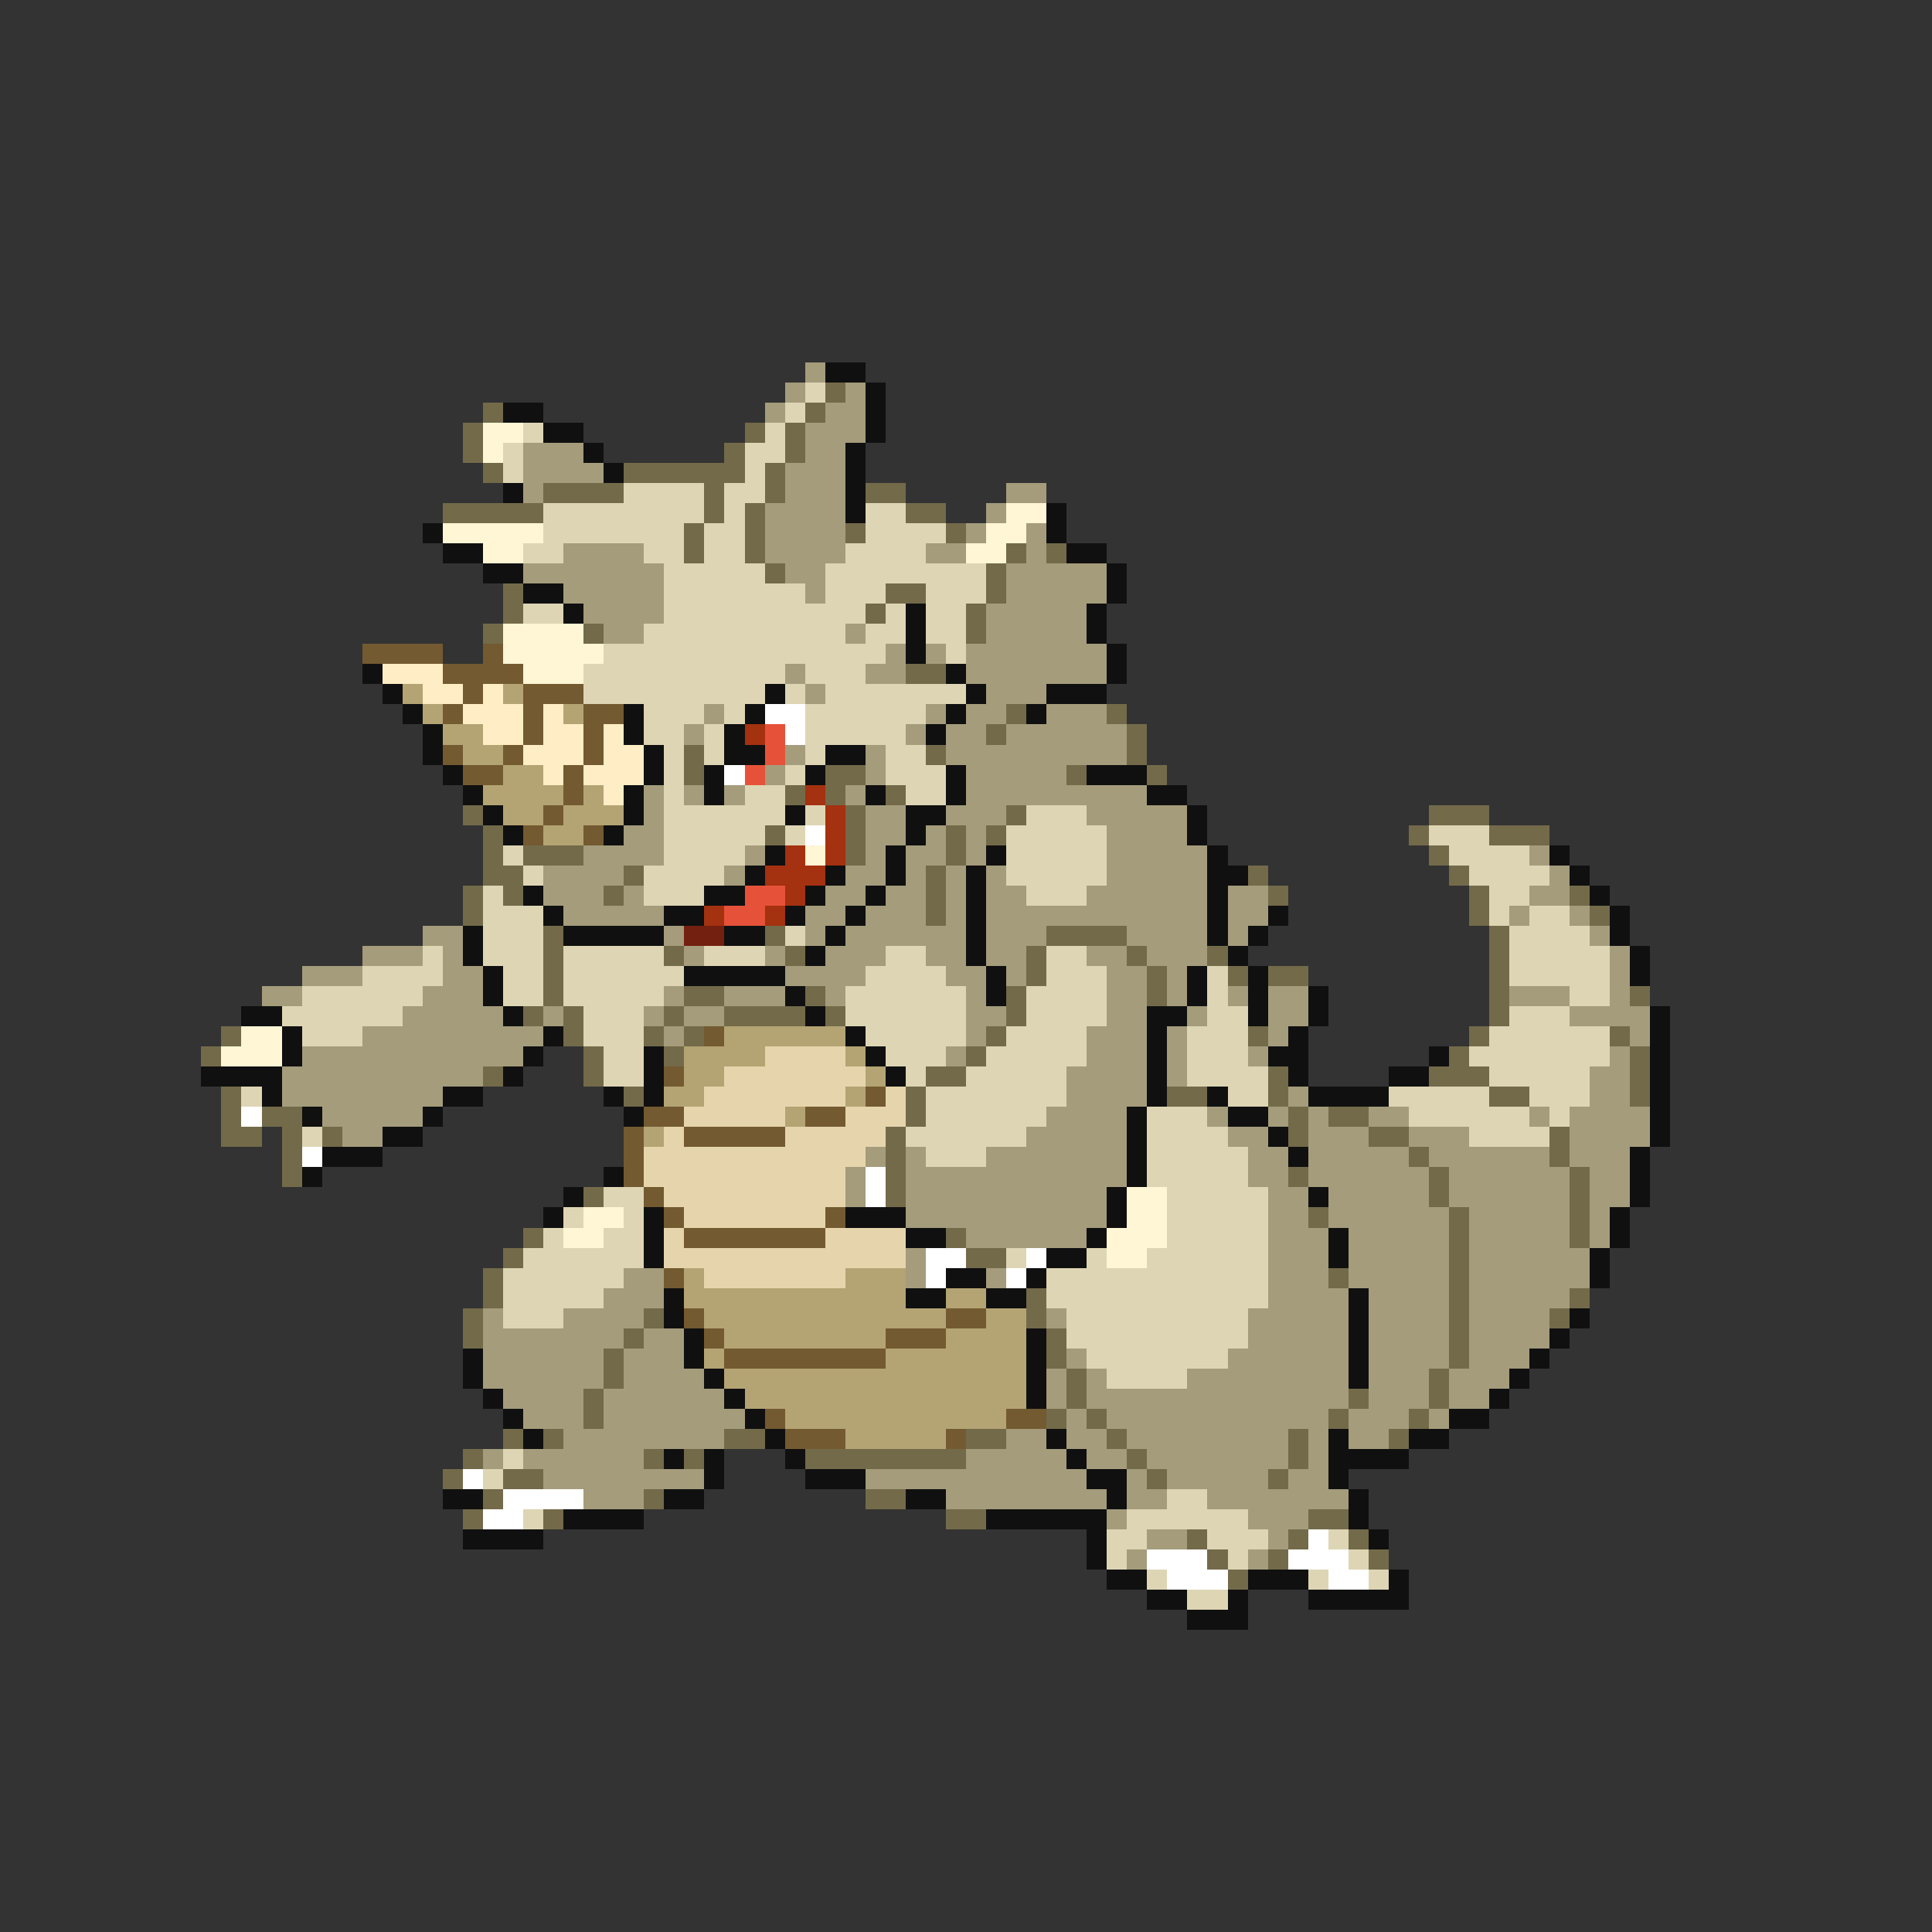 <svg xmlns="http://www.w3.org/2000/svg" viewBox="0 -0.5 96 96" shape-rendering="crispEdges">
<rect x="0" y="-0.5" width="96" height="96" fill="#333333" stroke="none"/>
<path stroke="#a49c7b" d="M40 18h1M39 19h1M42 19h1M38 20h1M41 20h2M40 21h3M26 22h3M40 22h2M26 23h4M39 23h3M26 24h1M39 24h3M50 24h2M38 25h4M49 25h1M38 26h4M48 26h1M51 26h1M28 27h4M38 27h4M46 27h2M51 27h1M26 28h7M39 28h2M50 28h5M28 29h5M40 29h1M50 29h5M29 30h4M49 30h5M30 31h2M42 31h1M49 31h5M44 32h1M46 32h1M48 32h7M39 33h1M43 33h2M48 33h7M40 34h1M49 34h3M35 35h1M46 35h1M48 35h2M52 35h3M34 36h1M45 36h1M47 36h2M50 36h6M39 37h1M43 37h1M47 37h9M38 38h1M43 38h1M48 38h5M32 39h1M34 39h1M36 39h1M42 39h1M48 39h9M32 40h1M43 40h2M47 40h3M54 40h5M31 41h2M43 41h2M46 41h1M48 41h1M55 41h4M29 42h4M37 42h1M43 42h1M45 42h2M48 42h1M55 42h5M76 42h1M27 43h4M36 43h1M42 43h2M45 43h1M47 43h1M49 43h1M55 43h5M77 43h1M27 44h3M31 44h1M41 44h2M44 44h2M47 44h1M49 44h2M54 44h6M61 44h2M76 44h2M28 45h5M40 45h2M43 45h3M47 45h1M49 45h11M61 45h2M75 45h1M78 45h1M21 46h2M33 46h1M40 46h1M42 46h6M49 46h3M56 46h4M61 46h1M79 46h1M18 47h3M22 47h1M34 47h1M38 47h1M41 47h3M46 47h2M49 47h2M54 47h2M57 47h3M80 47h1M15 48h3M22 48h2M39 48h4M47 48h2M50 48h1M55 48h2M58 48h1M80 48h1M13 49h2M21 49h3M33 49h1M36 49h3M41 49h1M48 49h1M55 49h2M58 49h1M61 49h1M63 49h2M75 49h3M80 49h1M20 50h5M27 50h1M32 50h1M34 50h2M48 50h2M55 50h2M59 50h1M63 50h2M78 50h4M18 51h9M33 51h1M48 51h1M54 51h3M58 51h1M63 51h1M81 51h1M15 52h11M47 52h1M54 52h3M58 52h1M62 52h1M80 52h1M14 53h10M53 53h4M58 53h1M79 53h2M14 54h8M53 54h4M64 54h1M79 54h2M16 55h5M52 55h4M60 55h1M63 55h1M65 55h1M68 55h2M76 55h1M78 55h4M17 56h2M51 56h5M61 56h2M65 56h3M70 56h3M78 56h4M43 57h1M45 57h1M49 57h7M62 57h2M65 57h5M71 57h6M78 57h3M42 58h1M45 58h11M62 58h2M65 58h6M72 58h6M79 58h2M42 59h1M45 59h10M63 59h2M66 59h5M72 59h6M79 59h2M45 60h10M63 60h2M66 60h6M73 60h5M79 60h1M48 61h6M63 61h3M67 61h5M73 61h5M79 61h1M45 62h1M63 62h3M67 62h5M73 62h6M31 63h2M45 63h1M49 63h1M63 63h3M67 63h5M73 63h6M30 64h3M63 64h4M68 64h4M73 64h5M24 65h1M28 65h4M52 65h1M62 65h5M68 65h4M73 65h4M24 66h7M32 66h2M62 66h5M68 66h4M73 66h4M24 67h6M31 67h3M53 67h1M61 67h6M68 67h4M73 67h3M24 68h6M31 68h4M52 68h1M54 68h1M59 68h8M68 68h3M72 68h3M25 69h4M30 69h6M52 69h1M54 69h13M68 69h3M72 69h2M26 70h3M30 70h7M53 70h1M55 70h11M67 70h3M71 70h1M28 71h8M50 71h2M53 71h2M56 71h8M65 71h1M67 71h2M24 72h1M26 72h6M48 72h5M54 72h2M57 72h7M65 72h1M27 73h8M43 73h11M56 73h1M58 73h5M64 73h2M29 74h3M47 74h8M56 74h2M60 74h7M55 75h1M62 75h3M57 76h2M63 76h1M56 77h1M62 77h1" />
<path stroke="#101010" d="M41 18h2M43 19h1M25 20h2M43 20h1M27 21h2M43 21h1M29 22h1M42 22h1M30 23h1M42 23h1M25 24h1M42 24h1M42 25h1M52 25h1M21 26h1M52 26h1M22 27h2M53 27h2M24 28h2M55 28h1M26 29h2M55 29h1M28 30h1M45 30h1M54 30h1M45 31h1M54 31h1M45 32h1M55 32h1M18 33h1M47 33h1M55 33h1M19 34h1M38 34h1M48 34h1M52 34h3M20 35h1M31 35h1M37 35h1M47 35h1M51 35h1M21 36h1M31 36h1M36 36h1M46 36h1M21 37h1M32 37h1M36 37h2M41 37h2M22 38h1M32 38h1M35 38h1M40 38h1M47 38h1M54 38h3M23 39h1M31 39h1M35 39h1M43 39h1M47 39h1M57 39h2M24 40h1M31 40h1M39 40h1M45 40h2M59 40h1M25 41h1M30 41h1M45 41h1M59 41h1M38 42h1M44 42h1M49 42h1M60 42h1M77 42h1M37 43h1M41 43h1M44 43h1M48 43h1M60 43h2M78 43h1M26 44h1M35 44h2M40 44h1M43 44h1M48 44h1M60 44h1M79 44h1M27 45h1M33 45h2M39 45h1M42 45h1M48 45h1M60 45h1M63 45h1M80 45h1M23 46h1M28 46h5M36 46h2M41 46h1M48 46h1M60 46h1M62 46h1M80 46h1M23 47h1M40 47h1M48 47h1M61 47h1M81 47h1M24 48h1M34 48h5M49 48h1M59 48h1M62 48h1M81 48h1M24 49h1M39 49h1M49 49h1M59 49h1M62 49h1M65 49h1M12 50h2M25 50h1M40 50h1M57 50h2M62 50h1M65 50h1M82 50h1M14 51h1M27 51h1M42 51h1M57 51h1M64 51h1M82 51h1M14 52h1M26 52h1M32 52h1M43 52h1M57 52h1M63 52h2M71 52h1M82 52h1M10 53h4M25 53h1M32 53h1M44 53h1M57 53h1M64 53h1M69 53h2M82 53h1M13 54h1M22 54h2M30 54h1M32 54h1M57 54h1M60 54h1M65 54h4M82 54h1M15 55h1M21 55h1M31 55h1M56 55h1M61 55h2M82 55h1M19 56h2M56 56h1M63 56h1M82 56h1M16 57h3M56 57h1M64 57h1M81 57h1M15 58h1M30 58h1M56 58h1M81 58h1M28 59h1M55 59h1M65 59h1M81 59h1M27 60h1M32 60h1M42 60h3M55 60h1M80 60h1M32 61h1M45 61h2M54 61h1M66 61h1M80 61h1M32 62h1M52 62h2M66 62h1M79 62h1M47 63h2M51 63h1M79 63h1M33 64h1M45 64h2M49 64h2M67 64h1M33 65h1M67 65h1M78 65h1M34 66h1M51 66h1M67 66h1M77 66h1M23 67h1M34 67h1M51 67h1M67 67h1M76 67h1M23 68h1M35 68h1M51 68h1M67 68h1M75 68h1M24 69h1M36 69h1M51 69h1M74 69h1M25 70h1M37 70h1M72 70h2M26 71h1M38 71h1M52 71h1M66 71h1M70 71h2M33 72h1M35 72h1M39 72h1M53 72h1M66 72h4M35 73h1M40 73h3M54 73h2M66 73h1M22 74h2M33 74h2M45 74h2M55 74h1M67 74h1M28 75h4M49 75h6M67 75h1M23 76h4M54 76h1M68 76h1M54 77h1M55 78h2M62 78h3M69 78h1M57 79h2M61 79h1M65 79h5M59 80h3" />
<path stroke="#ded5b4" d="M40 19h1M39 20h1M26 21h1M38 21h1M25 22h1M37 22h2M25 23h1M37 23h1M31 24h4M36 24h2M27 25h8M36 25h1M43 25h2M27 26h7M35 26h2M43 26h4M26 27h2M32 27h2M35 27h2M42 27h4M33 28h5M41 28h8M33 29h7M41 29h3M46 29h3M26 30h2M33 30h10M44 30h1M46 30h2M32 31h10M43 31h2M46 31h2M30 32h14M47 32h1M29 33h10M40 33h3M29 34h9M39 34h1M41 34h7M32 35h3M36 35h1M40 35h6M32 36h2M35 36h1M40 36h5M33 37h1M35 37h1M40 37h1M44 37h2M33 38h1M39 38h1M44 38h3M33 39h1M37 39h2M45 39h2M33 40h6M40 40h1M51 40h3M33 41h5M39 41h1M50 41h5M71 41h3M25 42h1M33 42h4M50 42h5M72 42h4M26 43h1M32 43h4M50 43h5M73 43h4M24 44h1M32 44h3M51 44h3M74 44h2M24 45h3M74 45h1M76 45h2M24 46h3M39 46h1M75 46h4M21 47h1M24 47h3M28 47h5M35 47h3M44 47h2M52 47h2M75 47h5M18 48h4M25 48h2M28 48h6M43 48h4M52 48h3M60 48h1M75 48h5M15 49h6M25 49h2M28 49h5M42 49h6M51 49h4M60 49h1M78 49h2M14 50h6M29 50h3M42 50h6M51 50h4M60 50h2M75 50h3M15 51h3M29 51h3M43 51h5M50 51h4M59 51h3M74 51h6M30 52h2M44 52h3M49 52h5M59 52h3M73 52h7M30 53h2M45 53h1M48 53h5M59 53h4M74 53h5M12 54h1M46 54h7M61 54h2M69 54h5M76 54h3M46 55h6M57 55h3M70 55h6M77 55h1M15 56h1M45 56h6M57 56h4M73 56h4M46 57h3M57 57h5M57 58h5M30 59h2M58 59h5M28 60h1M31 60h1M58 60h5M27 61h1M30 61h2M58 61h5M26 62h6M50 62h1M54 62h1M57 62h6M25 63h6M52 63h11M25 64h5M52 64h11M25 65h3M53 65h9M53 66h9M54 67h7M55 68h4M25 72h1M24 73h1M58 74h2M26 75h1M56 75h6M55 76h2M60 76h3M66 76h1M55 77h1M61 77h1M67 77h1M57 78h1M65 78h1M68 78h1M59 79h2" />
<path stroke="#736a4a" d="M41 19h1M24 20h1M40 20h1M23 21h1M37 21h1M39 21h1M23 22h1M36 22h1M39 22h1M24 23h1M31 23h6M38 23h1M27 24h4M35 24h1M38 24h1M43 24h2M22 25h5M35 25h1M37 25h1M45 25h2M34 26h1M37 26h1M42 26h1M47 26h1M34 27h1M37 27h1M50 27h1M52 27h1M38 28h1M49 28h1M25 29h1M44 29h2M49 29h1M25 30h1M43 30h1M48 30h1M24 31h1M29 31h1M48 31h1M45 33h2M50 35h1M55 35h1M49 36h1M56 36h1M34 37h1M46 37h1M56 37h1M34 38h1M41 38h2M53 38h1M57 38h1M39 39h1M41 39h1M44 39h1M23 40h1M42 40h1M50 40h1M71 40h3M24 41h1M38 41h1M42 41h1M47 41h1M49 41h1M70 41h1M74 41h3M24 42h1M26 42h3M42 42h1M47 42h1M71 42h1M24 43h2M31 43h1M46 43h1M62 43h1M72 43h1M23 44h1M25 44h1M30 44h1M46 44h1M63 44h1M73 44h1M78 44h1M23 45h1M46 45h1M73 45h1M79 45h1M27 46h1M38 46h1M52 46h4M74 46h1M27 47h1M33 47h1M39 47h1M51 47h1M56 47h1M60 47h1M74 47h1M27 48h1M51 48h1M57 48h1M61 48h1M63 48h2M74 48h1M27 49h1M34 49h2M40 49h1M50 49h1M57 49h1M74 49h1M81 49h1M26 50h1M28 50h1M33 50h1M36 50h4M41 50h1M50 50h1M74 50h1M11 51h1M28 51h1M32 51h1M34 51h1M49 51h1M62 51h1M73 51h1M80 51h1M10 52h1M29 52h1M33 52h1M48 52h1M72 52h1M81 52h1M24 53h1M29 53h1M46 53h2M63 53h1M71 53h3M81 53h1M11 54h1M31 54h1M45 54h1M58 54h2M63 54h1M74 54h2M81 54h1M11 55h1M13 55h2M45 55h1M64 55h1M66 55h2M11 56h2M14 56h1M16 56h1M44 56h1M64 56h1M68 56h2M77 56h1M14 57h1M44 57h1M70 57h1M77 57h1M14 58h1M44 58h1M64 58h1M71 58h1M78 58h1M29 59h1M44 59h1M71 59h1M78 59h1M65 60h1M72 60h1M78 60h1M26 61h1M47 61h1M72 61h1M78 61h1M25 62h1M48 62h2M72 62h1M24 63h1M66 63h1M72 63h1M24 64h1M51 64h1M72 64h1M78 64h1M23 65h1M32 65h1M51 65h1M72 65h1M77 65h1M23 66h1M31 66h1M52 66h1M72 66h1M30 67h1M52 67h1M72 67h1M30 68h1M53 68h1M71 68h1M29 69h1M53 69h1M67 69h1M71 69h1M29 70h1M52 70h1M54 70h1M66 70h1M70 70h1M25 71h1M27 71h1M36 71h2M48 71h2M55 71h1M64 71h1M69 71h1M23 72h1M32 72h1M34 72h1M40 72h8M56 72h1M64 72h1M22 73h1M25 73h2M57 73h1M63 73h1M24 74h1M32 74h1M43 74h2M23 75h1M27 75h1M47 75h2M65 75h2M59 76h1M64 76h1M67 76h1M60 77h1M63 77h1M68 77h1M61 78h1" />
<path stroke="#fff6d5" d="M24 21h2M24 22h1M50 25h2M22 26h5M49 26h2M24 27h2M48 27h2M25 31h4M25 32h5M26 33h3M40 42h1M12 51h2M11 52h3M56 59h2M29 60h2M56 60h2M28 61h2M55 61h3M55 62h2" />
<path stroke="#735a31" d="M18 32h4M24 32h1M22 33h4M23 34h1M26 34h3M22 35h1M26 35h1M29 35h2M26 36h1M29 36h1M22 37h1M25 37h1M29 37h1M23 38h2M28 38h1M28 39h1M27 40h1M26 41h1M29 41h1M35 51h1M33 53h1M43 54h1M32 55h2M40 55h2M31 56h1M34 56h5M31 57h1M31 58h1M32 59h1M33 60h1M41 60h1M34 61h7M33 63h1M34 65h1M47 65h2M35 66h1M44 66h3M36 67h8M38 70h1M50 70h2M39 71h3M47 71h1" />
<path stroke="#ffeec5" d="M19 33h3M21 34h2M24 34h1M23 35h3M27 35h1M24 36h2M27 36h2M30 36h1M26 37h3M30 37h2M27 38h1M29 38h3M30 39h1" />
<path stroke="#b4a473" d="M20 34h1M25 34h1M21 35h1M28 35h1M22 36h2M23 37h2M25 38h2M24 39h4M29 39h1M25 40h2M28 40h3M27 41h2M36 51h6M34 52h4M42 52h1M34 53h2M43 53h1M33 54h2M42 54h1M39 55h1M32 56h1M34 63h1M42 63h3M34 64h11M47 64h2M35 65h12M49 65h2M36 66h8M47 66h4M35 67h1M44 67h7M36 68h15M37 69h14M39 70h11M42 71h5" />
<path stroke="#ffffff" d="M38 35h2M39 36h1M36 38h1M40 41h1M12 55h1M15 57h1M43 58h1M43 59h1M46 62h2M51 62h1M46 63h1M50 63h1M23 73h1M25 74h4M24 75h2M65 76h1M57 77h3M64 77h3M58 78h3M66 78h2" />
<path stroke="#a43110" d="M37 36h1M40 39h1M41 40h1M41 41h1M39 42h1M41 42h1M38 43h3M39 44h1M35 45h1M38 45h1" />
<path stroke="#e65239" d="M38 36h1M38 37h1M37 38h1M37 44h2M36 45h2" />
<path stroke="#732010" d="M34 46h2" />
<path stroke="#e6d5ac" d="M38 52h4M36 53h7M35 54h7M44 54h1M34 55h5M42 55h3M33 56h1M39 56h5M32 57h11M32 58h10M33 59h9M34 60h7M33 61h1M41 61h4M33 62h12M35 63h7" />
</svg>